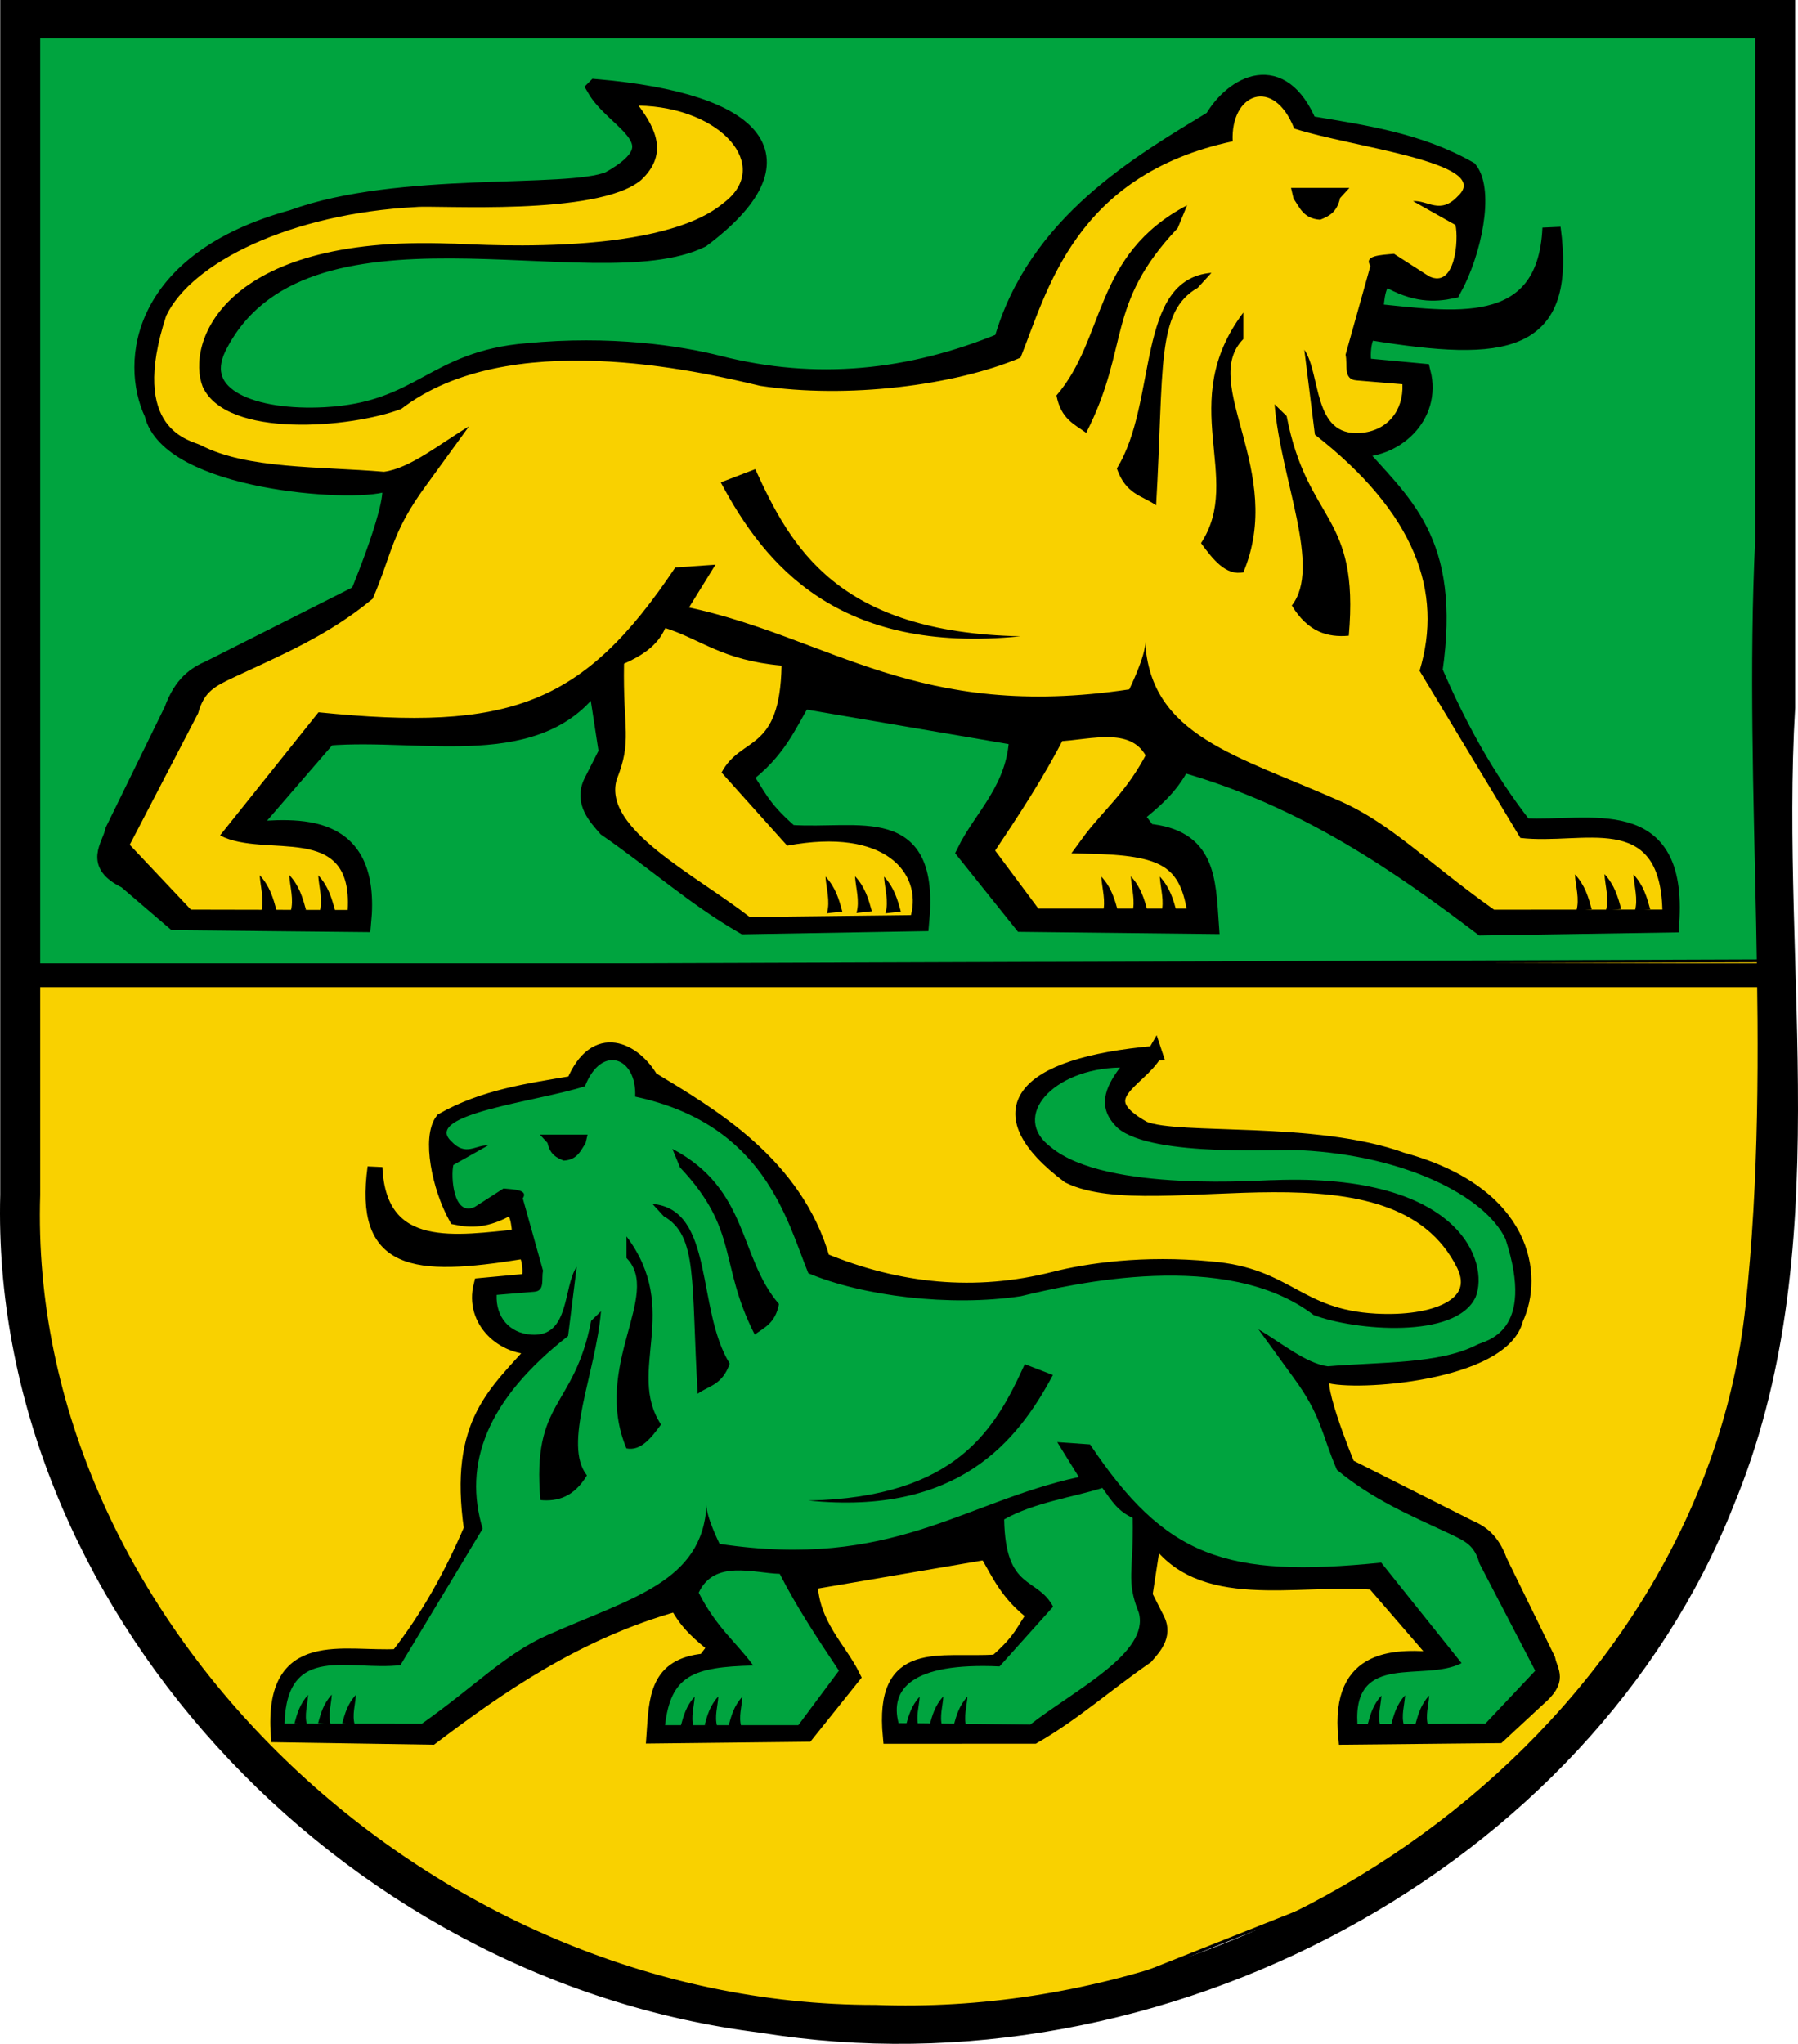 <svg xmlns="http://www.w3.org/2000/svg" version="1.0" width="607.642" height="690.466"><path d="m1.065 10.935 4.127 323.98 592.245-4.127-2.063-319.853H1.065z" style="fill:#00a43f;fill-opacity:1;fill-rule:evenodd;stroke:#000;stroke-width:1px;stroke-linecap:butt;stroke-linejoin:miter;stroke-opacity:1"/><path d="m7.256 326.661 596.372-2.063V429.84l-14.445 43.335-16.509 55.716-88.733 99.051-140.323 55.717-111.433-10.318-90.797-35.08-78.416-72.226-45.398-86.67L3.129 343.17l4.127-16.509z" style="fill:#f9d100;fill-opacity:1;fill-rule:evenodd;stroke:#000;stroke-width:1px;stroke-linecap:butt;stroke-linejoin:miter;stroke-opacity:1"/><path d="M5.91 329.47h596.037" style="fill:none;fill-rule:evenodd;stroke:#000;stroke-width:8.055;stroke-linecap:butt;stroke-linejoin:miter;stroke-miterlimit:4;stroke-dasharray:none;stroke-opacity:1"/><path d="M1.846 1.767v401.86c-3.538 136.256 112.34 263.721 255.581 281.353 135.068 21.957 278.757-55.387 326.754-176.88 35.486-85.29 15.45-179.514 20.733-269.035V1.767H1.846zm9.968 9.404h583.132v171.05c-4.137 86.371 6.08 173.165-3.29 259.302-14.503 135.645-152.262 242.893-295.752 237.58-152.71.188-288.625-131.368-284.09-275.476V11.17z" style="fill:#000;fill-opacity:1;fill-rule:nonzero;stroke:#000;stroke-width:3.534;stroke-linecap:round;stroke-linejoin:miter;stroke-miterlimit:4;stroke-dasharray:none;stroke-dashoffset:0;stroke-opacity:1"/><path d="M-1745.93-81.057c55.28 4.808 71.457 23.881 35.596 50.79-35.707 17.527-135.408-20.126-163.625 36.812-8.071 16.902 12.377 24.56 36.642 23.232 32.487-1.778 36.285-19 68.16-21.604 27.942-2.704 51.167.765 64.66 4.193 32.986 8.38 64.81 5.102 96.103-7.79 11.337-40.148 46.926-60.302 71.14-75.063 6.931-11.858 22.842-20.426 32.067 1.781 18.58 3.124 37.29 5.731 54.233 15.4 5.472 7.118 1.391 27.592-5.585 40.187-6.02 1.268-12.563 1.493-21.926-3.923-3.517.178-4.2 6.959-4.436 11.836 25.156 2.377 58.304 8.86 59.937-28.624 5.406 39.727-15.614 42.21-60.901 34.875-3.498-.567-3.945 11.104-2.4 12.173l19.397 1.807c3.706 14.482-9.175 26.432-23.16 25.455 16.456 18.963 33.576 30.773 27.14 75.296 8.04 18.838 17.855 36.661 30.532 52.849 22.308 1.288 52.362-8.702 49.467 32.463l-63.508.995c-27.248-20.63-59.878-43.595-101.546-55.227-4.433 8.674-10.326 12.965-16.034 17.816l4.423 5.804c20.02 1.852 20.02 15.54 21.096 31.11l-63.308-.706-19.138-23.906c5.745-11.765 17.15-21.3 17.734-39.025l-73.042-12.47c-5.136 8.604-8.446 17.21-19.956 25.814 4.616 6.194 5.214 10.378 15.88 19.597 23.578 1.616 47.504-7.625 43.937 29.772l-59.457 1.027c-16.53-9.517-29.891-21.573-46.421-32.988-3.032-3.528-8.073-8.585-4.756-15.286l5.132-10.122-3.837-24.94c-18.544 28.71-58.508 16.962-90.857 19.596l-27.717 32.067c18.022-1.591 42.706-3.73 39.313 30.92l-63.26-.634-16.313-13.983c-11.421-5.493-5.312-10.987-4.185-16.48l19.927-40.74c3.165-8.741 7.747-11.813 12.583-13.872l50.34-25.379s16.93-40.573 8.514-37.651c-10.778 3.741-72.791-.449-78.112-23.4-8.255-17.427-4.333-51.657 47.073-65.71 35.976-13.168 92.74-7.105 107.01-12.95 23.67-13.091 2.054-19.696-4.557-31.194z" style="fill:#000;fill-rule:evenodd;stroke:#000;stroke-width:6.159px;stroke-linecap:butt;stroke-linejoin:miter;stroke-opacity:1" transform="translate(1947.305 110.86)"/><path d="M-1736.413 113.363c5.97-2.693 11.323-6.003 13.945-12.043 12.042 3.803 19.198 10.888 39.297 12.676-.56 29.744-13.658 23.56-20.282 36.129l22.184 24.72c33.395-6.25 45.462 9.505 41.832 23.45l-54.509.635c-18.803-14.578-49.508-29.741-45.002-46.27 5.412-13.596 2.117-16.731 2.535-39.297z" style="fill:#f9d100;fill-opacity:1;fill-rule:evenodd;stroke:none;stroke-width:1px;stroke-linecap:butt;stroke-linejoin:miter;stroke-opacity:1" transform="translate(1947.305 110.86)"/><path d="M-1731.5-75.173c27.985.506 45.335 20.476 28.711 32.877-22.845 19.187-89.35 13.504-92.354 13.734-77.47-3.001-89.298 34.073-83.654 48.363 8.058 17.623 50.203 13.913 67.101 7.483 36.018-27.634 99.958-12.906 121.282-7.796 29.33 4.438 65.62-.058 87.99-9.506 8.988-22.15 18.147-61.665 71.71-73.103-.802-16.181 13.826-22.01 20.783-4.316 19.122 6.275 67.416 11.485 55.41 22.74-6.074 6.56-10.194 1.399-15.24 1.793l14.343 8.068c1.101 4.731.038 21.646-8.94 17.322l-11.832-7.601c-4.842.43-10.285.604-7.98 4.098l-8.402 30.004c.807 3.186-.96 8.3 3.617 8.658l15.61 1.301c.393 9.048-5.206 15.816-14.26 16.466-16.18 1.21-13.187-19.818-18.907-28.119l3.586 28.684c34.01 26.592 43.416 53.185 35.373 79.777l34.062 56.472c21.288 2.49 47.076-9.336 47.99 24.202l-56.885.035c-22.454-15.915-34.611-28.935-51.867-36.61-34.932-15.535-64.302-21.949-66.04-53.959.37 4.467-5.379 16.135-5.379 16.135-71.523 10.715-100.555-17.197-148.77-27.672l8.936-14.458-13.59.955c-31.159 46.595-56.09 55.451-120.576 48.924l-33.282 41.61c15.51 8.029 44.954-4.915 43.142 25.16l-52.984-.105-20.664-21.904 23.114-44.436c2.072-7.602 5.878-9.182 12.443-12.323 15.726-7.352 31.561-13.946 46.563-26.373 6.573-15.239 6.25-22.276 18.13-38.399l14.4-19.836c-9.693 5.787-19.82 14.178-28.743 15.354-21.761-1.842-46.336-.872-61.849-8.963-3.417-1.708-24.479-4.882-11.74-43.749 8.567-17.955 41.947-34.493 84.346-36.723 6.947-.722 61.583 3.216 76.192-9.166 8.842-8.366 5.387-16.732-.897-25.098z" style="fill:#f9d100;fill-opacity:1;fill-rule:evenodd;stroke:none;stroke-width:1px;stroke-linecap:butt;stroke-linejoin:miter;stroke-opacity:1" transform="translate(1947.305 110.86)"/><path d="m-1703.713 52.112 11.653-4.482c12.077 26.496 27.85 55.197 89.637 56.471-61.693 6.219-86.486-24.189-101.29-51.99zM-1510.994-47.385h19.72l-3.146 3.432c-1.039 4.84-3.825 6.183-6.713 7.324-5.677-.37-6.907-4.076-9.008-7.128l-.852-3.628zM-1546.115-41.516l-3.181 7.714c-24.573 25.954-15.995 39.91-30.93 69.17-3.996-2.914-8.548-4.713-10.04-12.633 16.792-19.496 12.296-47.502 44.15-64.25zM-1537.885-18.702l-4.645 5.077c-14.188 8.08-11.33 26.748-14.065 73.48-4.66-3.324-10.2-3.561-13.27-12.457 13.943-22.442 6.215-63.962 31.98-66.1zM-1527.128-5.256v8.964c-14.85 15.02 14.35 44.644.027 78.785-5.887 1.171-10.149-4.158-14.314-9.874 14.535-22.182-8.74-47.182 14.287-77.875zM-1516.561 25.712l4.077 3.965c7.05 36.547 24.662 32.558 21.008 74.227-7.156.65-13.848-1.261-19.258-10.214 10.181-12.906-3.705-42.353-5.827-67.978z" style="fill:#000;fill-rule:evenodd;stroke:none;stroke-width:1px;stroke-linecap:butt;stroke-linejoin:miter;stroke-opacity:1" transform="translate(1947.305 110.86)"/><path d="M-1556.67 144.326c-7.491 14.662-15.597 20.51-22.596 30.14 25.089.577 34.118 4.253 36.526 24.689h-55.201l-16.808-22.56c8.935-13.369 17.604-26.479 24.5-40.075 10.9-.298 27.112-6.02 33.579 7.806z" style="fill:#f9d100;fill-opacity:1;fill-rule:evenodd;stroke:#000;stroke-width:6.159px;stroke-linecap:butt;stroke-linejoin:miter;stroke-opacity:1" transform="translate(1947.305 110.86)"/><path d="M-1859.541 184.815c.242 4.137 1.662 8.274.473 12.41l5.209-.59c-1.127-4.025-2.197-8.057-5.682-11.82zM-1849.56 184.717c.242 4.137 1.661 8.274.473 12.411l5.208-.59c-1.126-4.026-2.196-8.057-5.682-11.82zM-1839.763 184.833c.243 4.137 1.663 8.274.474 12.41l5.209-.59c-1.127-4.026-2.197-8.057-5.683-11.82zM-1668.318 185.27c.243 4.137 1.662 8.274.473 12.411l5.209-.59c-1.127-4.026-2.196-8.057-5.682-11.82zM-1658.337 185.173c.243 4.137 1.662 8.274.474 12.41l5.208-.59c-1.127-4.026-2.197-8.057-5.682-11.82zM-1648.54 185.288c.244 4.137 1.663 8.274.474 12.41l5.209-.59c-1.127-4.025-2.197-8.057-5.683-11.82z" style="fill:#000;fill-rule:evenodd;stroke:none;stroke-width:1px;stroke-linecap:butt;stroke-linejoin:miter;stroke-opacity:1" transform="translate(1947.305 110.86)"/><path d="M117.024 63.225c.04.672.27 1.343.077 2.015l.846-.096c-.183-.653-.357-1.308-.923-1.92zM118.644 63.21c.04.67.27 1.342.077 2.014l.846-.096c-.183-.653-.357-1.308-.923-1.919zM120.235 63.228c.04.671.27 1.343.077 2.015l.846-.096c-.183-.654-.357-1.308-.923-1.92z" style="fill:#000;fill-rule:evenodd;stroke:none;stroke-width:1px;stroke-linecap:butt;stroke-linejoin:miter;stroke-opacity:1" transform="matrix(6.159 0 0 6.159 -348.568 -93.266)"/><path d="M-1415.06 184.519c.243 4.137 1.663 8.274.474 12.41l5.208-.59c-1.126-4.025-2.196-8.057-5.682-11.82zM-1405.079 184.421c.243 4.137 1.662 8.274.474 12.411l5.208-.59c-1.127-4.026-2.196-8.058-5.682-11.82zM-1395.28 184.537c.242 4.137 1.661 8.273.472 12.41l5.209-.59c-1.127-4.026-2.196-8.057-5.682-11.82z" style="fill:#000;fill-rule:evenodd;stroke:none;stroke-width:1px;stroke-linecap:butt;stroke-linejoin:miter;stroke-opacity:1" transform="translate(1947.305 110.86)"/><path d="M390.286 355.843c-45.111 3.923-58.312 19.488-29.048 41.447 29.139 14.303 110.5-16.424 133.526 30.04 6.586 13.793-10.1 20.042-29.902 18.959-26.51-1.451-29.61-15.505-55.621-17.63-22.803-2.207-41.756.624-52.766 3.421-26.92 6.84-52.89 4.164-78.425-6.357-9.252-32.762-38.295-49.209-58.054-61.255-5.657-9.677-18.64-16.669-26.169 1.454-15.162 2.549-30.43 4.677-44.257 12.567-4.465 5.809-1.135 22.516 4.558 32.794 4.913 1.035 10.252 1.219 17.893-3.201 2.87.145 3.428 5.678 3.62 9.66-20.528 1.939-47.579 7.229-48.912-23.36-4.411 32.42 12.742 34.446 49.699 28.46 2.855-.463 3.219 9.062 1.957 9.934l-15.828 1.474c-3.024 11.818 7.488 21.57 18.9 20.773-13.43 15.475-27.4 25.112-22.148 61.445-6.56 15.373-14.57 29.918-24.916 43.127-18.204 1.051-42.73-7.1-40.367 26.492l51.826.812c22.236-16.835 48.863-35.575 82.867-45.068 3.617 7.078 8.426 10.58 13.084 14.538l-3.61 4.737c-16.336 1.511-16.337 12.681-17.215 25.387l51.662-.576 15.619-19.509c-4.689-9.6-13.996-17.382-14.473-31.846l59.606-10.176c4.191 7.022 6.893 14.044 16.286 21.066-3.768 5.054-4.255 8.469-12.959 15.992-19.241 1.319-38.766-5.368-35.855 25.149l48.52-.015c13.49-7.767 24.392-17.606 37.882-26.92 2.473-2.88 6.587-7.007 3.88-12.475l-4.187-8.26 3.131-20.353c15.133 23.43 47.745 13.843 74.144 15.992l22.618 26.169c-14.707-1.299-34.85-2.11-32.081 26.165l51.623-.518 13.313-12.344c7.72-6.616 4.334-8.965 3.414-13.448l-16.26-33.245c-2.584-7.134-6.323-9.64-10.27-11.321l-41.08-20.71s-13.814-33.11-6.947-30.726c8.795 3.053 59.401-.366 63.743-19.095 6.737-14.221 3.537-42.155-38.413-53.623-29.36-10.746-75.68-5.798-87.326-10.568-19.316-10.683-1.676-16.073 3.718-25.455z" style="fill:#000;fill-rule:evenodd;stroke:#000;stroke-width:5.026px;stroke-linecap:butt;stroke-linejoin:miter;stroke-opacity:1"/><path d="M382.804 512.79c-4.872-2.196-6.963-5.467-10.241-10.111-9.827 3.103-23.067 4.9-33.207 10.63.457 24.271 11.146 19.224 16.551 29.482l-18.103 20.172c-29.814-1.4-37.1 7.757-34.138 19.138l44.482.517c15.345-11.897 40.401-24.27 36.724-37.758-4.416-11.096-1.727-13.654-2.068-32.07z" style="fill:#00a43f;fill-opacity:1;fill-rule:evenodd;stroke:none;stroke-width:1px;stroke-linecap:butt;stroke-linejoin:miter;stroke-opacity:1"/><path d="M378.51 360.644c-22.837.413-36.995 16.71-23.43 26.83 18.644 15.657 72.915 11.02 75.366 11.207 63.22-2.45 72.872 27.805 68.266 39.466-6.576 14.382-40.968 11.354-54.758 6.107-29.392-22.55-81.571-10.532-98.972-6.362-23.935 3.622-53.55-.047-71.805-7.757-7.334-18.076-14.808-50.322-58.518-59.656.654-13.204-11.283-17.961-16.96-3.522-15.605 5.12-55.015 9.373-45.217 18.558 4.956 5.352 8.318 1.14 12.435 1.463l-11.703 6.583c-.9 3.861-.032 17.665 7.295 14.136l9.655-6.203c3.952.351 8.394.493 6.513 3.344l6.856 24.485c-.658 2.6.783 6.774-2.952 7.066l-12.738 1.061c-.32 7.384 4.248 12.906 11.637 13.437 13.204.988 10.76-16.173 15.428-22.946l-2.926 23.407c-27.753 21.7-35.429 43.402-28.866 65.102l-27.796 46.084c-17.372 2.033-38.416-7.619-39.162 19.75l46.42.028c18.324-12.987 28.245-23.612 42.327-29.874 28.506-12.678 52.473-17.912 53.892-44.034-.302 3.645 4.39 13.167 4.39 13.167 58.365 8.744 82.057-14.034 121.402-22.582l-7.291-11.798 11.09.779c25.427 38.024 45.772 45.251 98.396 39.924l27.16 33.956c-12.657 6.552-36.685-4.01-35.206 20.531l43.237-.085 16.863-17.875-18.862-36.262c-1.691-6.203-4.797-7.492-10.154-10.056-12.833-6-25.756-11.38-37.998-21.522-5.364-12.435-5.1-18.178-14.795-31.335l-11.75-16.187c7.909 4.723 16.172 11.57 23.455 12.53 17.758-1.504 37.813-.712 50.472-7.315 2.788-1.393 19.975-3.983 9.58-35.7-6.991-14.653-34.23-28.149-68.83-29.968-5.67-.59-50.255 2.623-62.177-7.48-7.216-6.827-4.396-13.655.732-20.482z" style="fill:#00a43f;fill-opacity:1;fill-rule:evenodd;stroke:none;stroke-width:1px;stroke-linecap:butt;stroke-linejoin:miter;stroke-opacity:1"/><path d="m355.835 464.515-9.51-3.657c-9.855 21.622-22.727 45.043-73.148 46.083 50.344 5.074 70.577-19.74 82.658-42.426zM198.566 383.32h-16.093l2.568 2.801c.848 3.95 3.122 5.046 5.478 5.977 4.633-.303 5.637-3.326 7.351-5.817l.696-2.96zM227.227 388.11l2.596 6.295c20.052 21.18 13.052 32.569 25.24 56.446 3.26-2.378 6.976-3.846 8.194-10.31-13.704-15.909-10.035-38.763-36.03-52.43zM220.51 406.728l3.791 4.142c11.578 6.595 9.247 21.828 11.478 59.963 3.802-2.711 8.324-2.906 10.828-10.165-11.377-18.313-5.07-52.196-26.097-53.94zM211.732 417.7v7.315c12.119 12.258-11.71 36.432-.022 64.292 4.804.956 8.282-3.393 11.682-8.057-11.862-18.102 7.132-38.503-11.66-63.55zM203.11 442.971l-3.328 3.236c-5.754 29.824-20.126 26.569-17.143 60.573 5.84.53 11.3-1.03 15.715-8.335-8.308-10.532 3.024-34.562 4.755-55.474z" style="fill:#000;fill-rule:evenodd;stroke:none;stroke-width:1px;stroke-linecap:butt;stroke-linejoin:miter;stroke-opacity:1"/><path d="M236.125 538.059c6.113 11.964 12.728 16.736 18.44 24.595-20.474.471-27.843 3.47-29.808 20.147h45.047l13.716-18.409c-7.291-10.91-14.366-21.609-19.993-32.703-8.895-.244-22.125-4.912-27.402 6.37z" style="fill:#00a43f;fill-opacity:1;fill-rule:evenodd;stroke:none;stroke-width:5.026px;stroke-linecap:butt;stroke-linejoin:miter;stroke-opacity:1"/><path d="M482.998 572.807c-.198 3.376-1.356 6.752-.386 10.128l-4.25-.482c.919-3.285 1.792-6.575 4.636-9.646zM474.854 572.728c-.199 3.376-1.357 6.752-.387 10.128l-4.25-.483c.919-3.285 1.792-6.574 4.637-9.645zM466.858 572.822c-.198 3.376-1.357 6.752-.387 10.128l-4.25-.483c.92-3.284 1.793-6.574 4.637-9.645zM326.95 573.18c-.198 3.375-1.356 6.751-.386 10.127l-4.25-.482c.92-3.285 1.792-6.575 4.637-9.646zM318.806 573.1c-.198 3.375-1.357 6.751-.387 10.127l-4.25-.482c.92-3.285 1.792-6.575 4.637-9.646zM310.81 573.193c-.198 3.376-1.356 6.752-.386 10.128l-4.25-.482c.92-3.285 1.792-6.575 4.636-9.646z" style="fill:#000;fill-rule:evenodd;stroke:none;stroke-width:1px;stroke-linecap:butt;stroke-linejoin:miter;stroke-opacity:1"/><g><path d="M117.024 63.225c.04.672.27 1.343.077 2.015l.846-.096c-.183-.653-.357-1.308-.923-1.92zM118.644 63.21c.04.67.27 1.342.077 2.014l.846-.096c-.183-.653-.357-1.308-.923-1.919zM120.235 63.228c.04.671.27 1.343.077 2.015l.846-.096c-.183-.654-.357-1.308-.923-1.92z" style="fill:#000;fill-rule:evenodd;stroke:none;stroke-width:1px;stroke-linecap:butt;stroke-linejoin:miter;stroke-opacity:1" transform="matrix(-5.026 0 0 5.026 839.067 255.411)"/></g><path d="M120.279 572.566c-.198 3.376-1.357 6.752-.386 10.128l-4.25-.483c.919-3.284 1.792-6.574 4.636-9.645zM112.134 572.486c-.198 3.376-1.356 6.752-.386 10.128l-4.25-.482c.92-3.285 1.792-6.575 4.636-9.646zM104.139 572.58c-.199 3.376-1.357 6.752-.386 10.128l-4.251-.482c.92-3.285 1.792-6.575 4.637-9.646z" style="fill:#000;fill-rule:evenodd;stroke:none;stroke-width:1px;stroke-linecap:butt;stroke-linejoin:miter;stroke-opacity:1"/></svg>